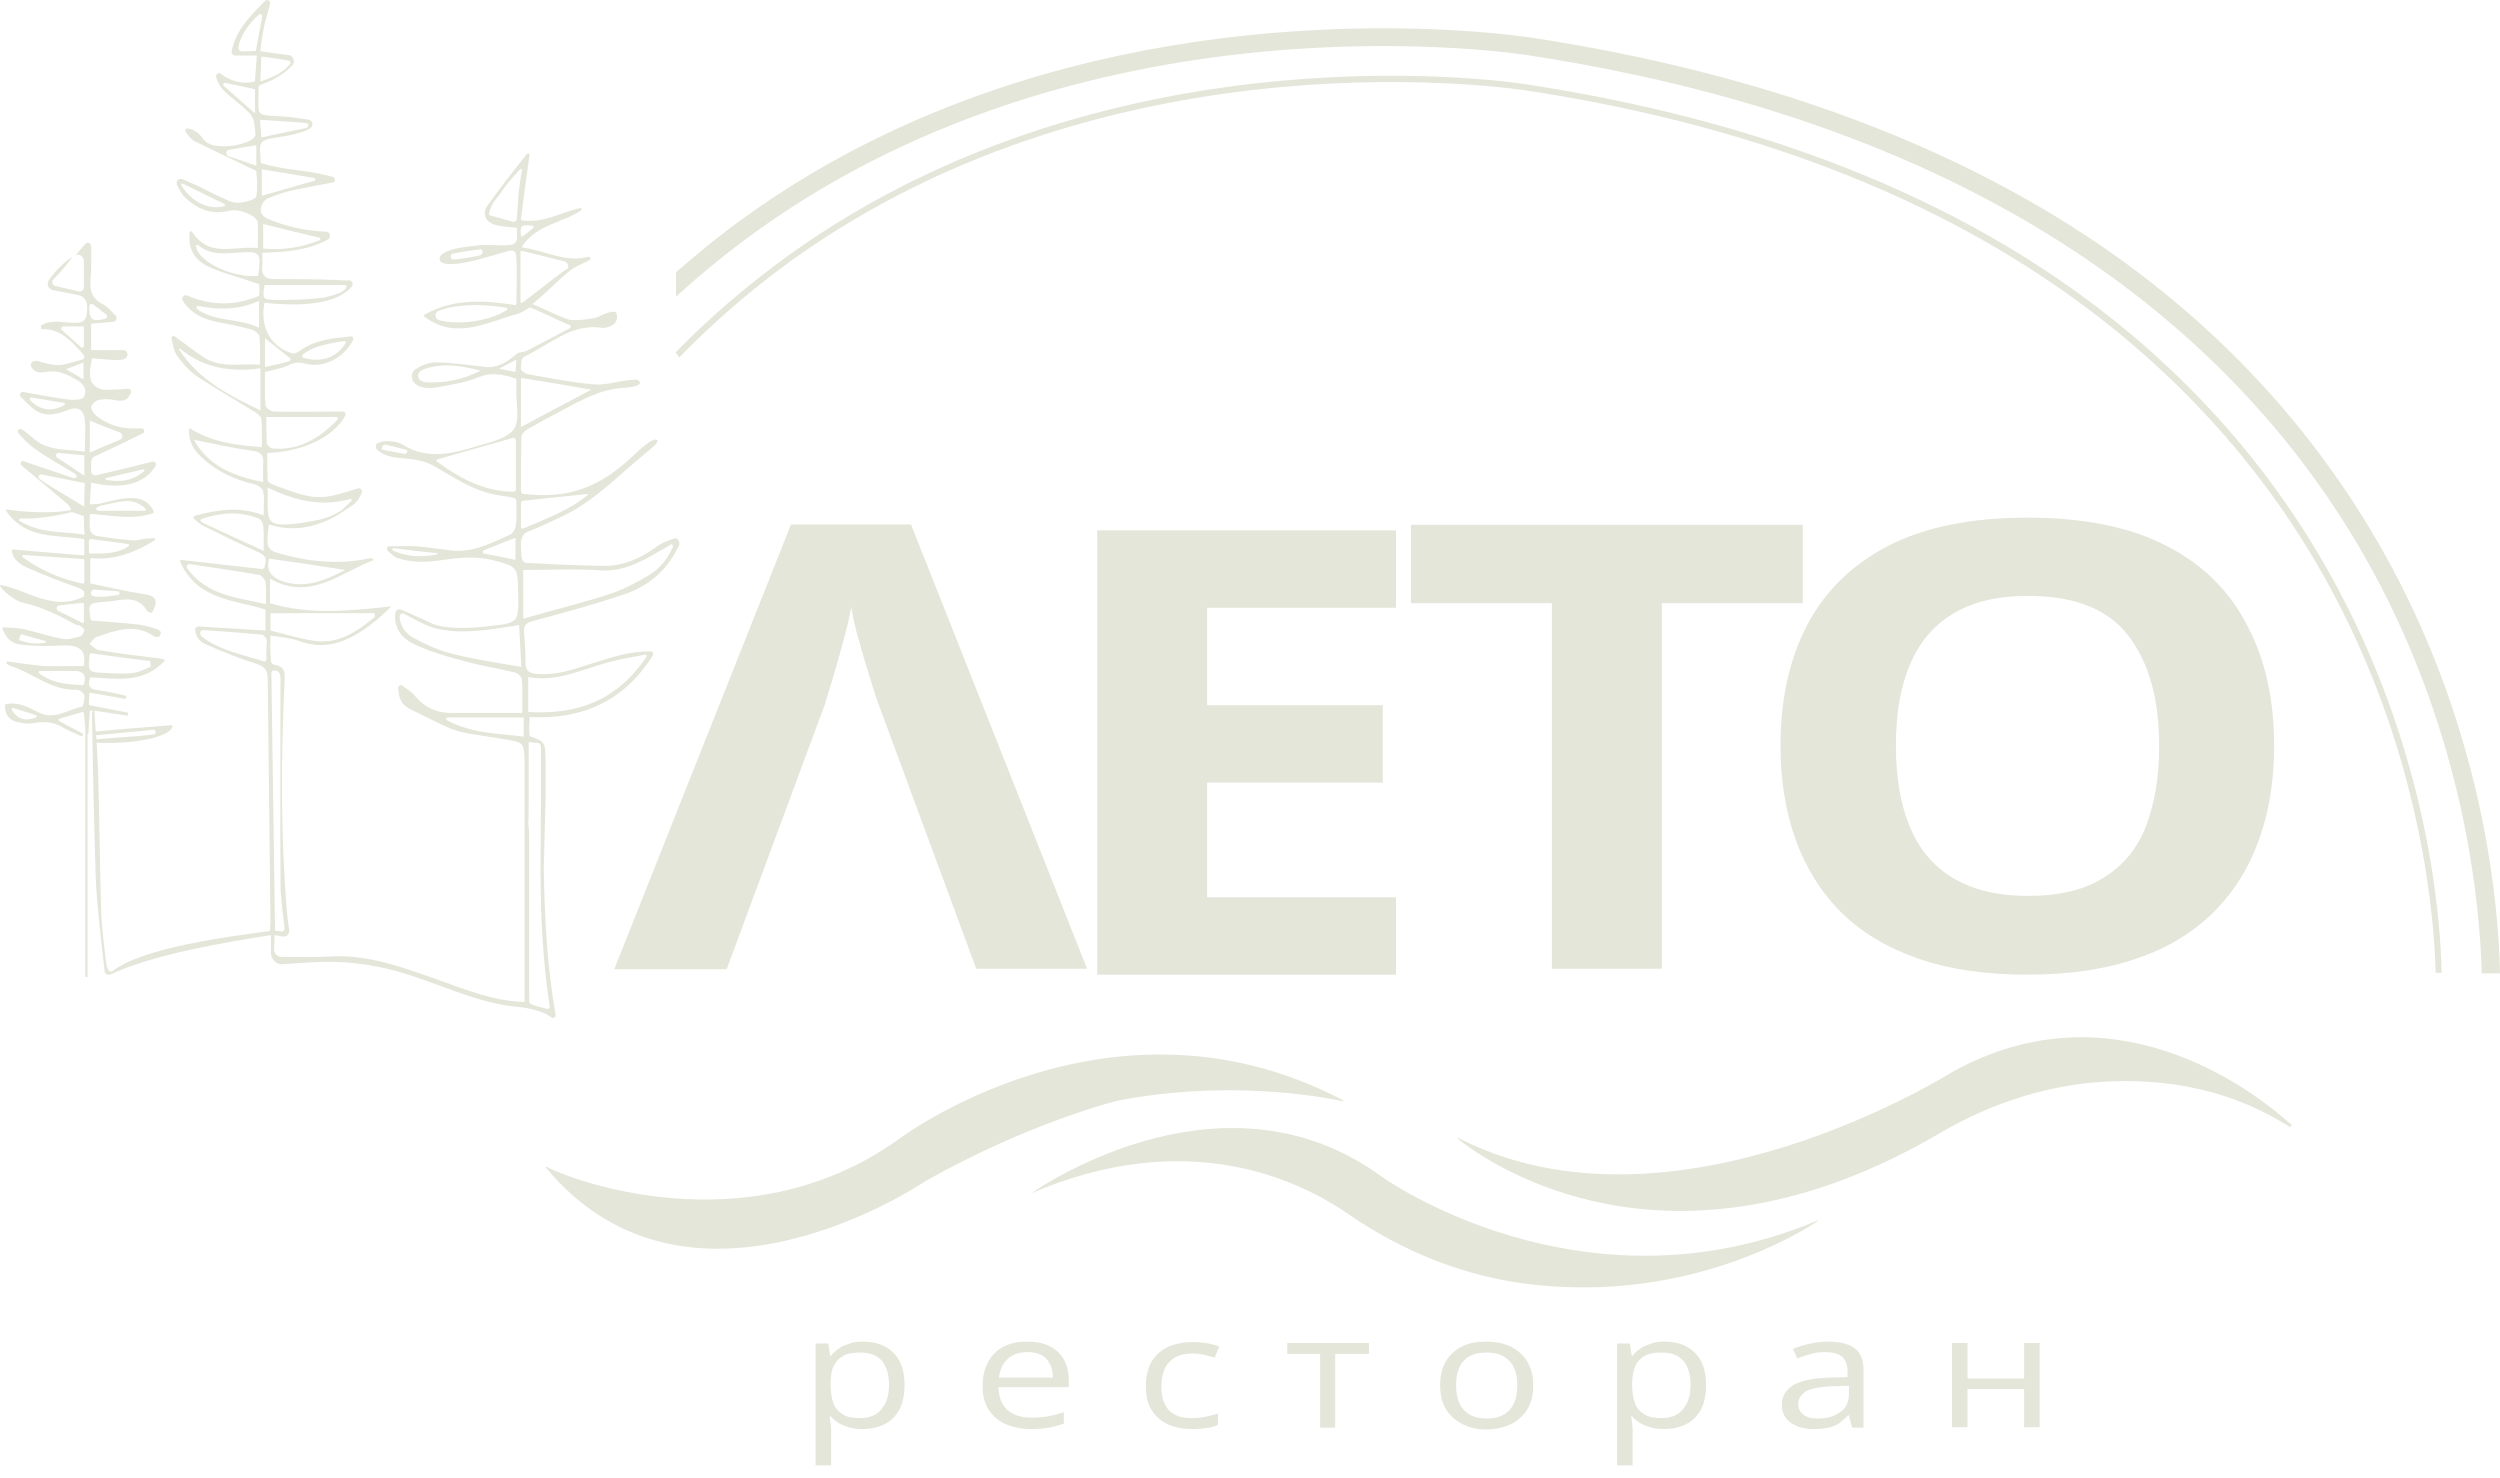 <svg width="93" height="55" viewBox="0 0 93 55" fill="none" xmlns="http://www.w3.org/2000/svg">
<path d="M22.857 36.038L29.425 19.51H33.889L40.44 36.038H36.316L32.684 26.199C32.616 26.03 32.514 25.725 32.379 25.268C32.243 24.81 32.09 24.336 31.954 23.828C31.801 23.32 31.717 22.897 31.666 22.575C31.615 22.914 31.513 23.32 31.377 23.828C31.241 24.336 31.106 24.81 30.97 25.268C30.834 25.725 30.732 26.03 30.681 26.216L27.032 36.055H22.857V36.038Z" fill="#E4E6D9"/>
<path d="M51.931 36.259H40.815V19.73H51.931V22.609H44.905V26.233H51.439V29.113H44.905V33.38H51.931V36.259Z" fill="#E4E6D9"/>
<path d="M61.821 36.037H57.73V22.438H52.486V19.525H67.065V22.438H61.821V36.037Z" fill="#E4E6D9"/>
<path d="M84.598 27.756C84.598 29.026 84.411 30.195 84.037 31.228C83.664 32.278 83.104 33.175 82.357 33.921C81.611 34.666 80.66 35.258 79.506 35.648C78.352 36.054 76.994 36.258 75.416 36.258C73.838 36.258 72.48 36.054 71.326 35.648C70.172 35.242 69.221 34.666 68.475 33.921C67.728 33.175 67.168 32.261 66.794 31.228C66.421 30.178 66.234 29.009 66.234 27.739C66.234 26.029 66.557 24.539 67.219 23.268C67.881 21.998 68.882 21.016 70.24 20.305C71.597 19.61 73.329 19.255 75.433 19.255C77.52 19.255 79.251 19.61 80.592 20.305C81.95 20.999 82.951 21.998 83.596 23.268C84.275 24.539 84.598 26.046 84.598 27.756ZM70.528 27.756C70.528 28.908 70.698 29.907 71.037 30.737C71.377 31.567 71.903 32.21 72.633 32.651C73.362 33.091 74.279 33.328 75.433 33.328C76.587 33.328 77.537 33.108 78.25 32.651C78.98 32.21 79.506 31.567 79.829 30.737C80.151 29.907 80.321 28.908 80.321 27.756C80.321 26.029 79.947 24.657 79.184 23.658C78.42 22.659 77.181 22.168 75.45 22.168C74.296 22.168 73.362 22.388 72.633 22.845C71.903 23.285 71.377 23.929 71.037 24.759C70.681 25.605 70.528 26.588 70.528 27.756Z" fill="#E4E6D9"/>
<path d="M85.23 41.829C83.719 40.474 78.56 36.579 72.62 39.881C72.586 39.898 62.25 46.435 54.256 42.337C54.239 42.32 54.222 42.354 54.239 42.37C55.241 43.166 62.046 48.111 72.195 42.133C74.164 40.982 76.404 40.27 78.729 40.22C80.715 40.169 83.023 40.541 85.162 41.913C85.23 41.93 85.28 41.862 85.23 41.829Z" fill="#E4E6D9"/>
<path d="M38.371 44.386C38.982 43.962 45.652 39.559 51.405 43.776C51.405 43.776 58.822 49.11 67.613 45.402C67.63 45.402 67.647 45.419 67.63 45.419C66.968 45.859 62.844 48.433 57.039 47.789C54.545 47.519 52.203 46.57 50.183 45.181C48.231 43.827 44.107 41.93 38.371 44.386Z" fill="#E4E6D9"/>
<path d="M20.329 43.404C21.093 43.827 27.695 46.418 33.346 42.438C33.346 42.438 41.272 36.358 49.961 40.931C49.978 40.948 49.978 40.982 49.944 40.965C49.181 40.795 45.65 40.152 41.56 40.948C41.56 40.948 38.268 41.761 34.415 43.945C34.415 43.945 25.658 49.923 20.295 43.42C20.295 43.42 20.312 43.386 20.329 43.404Z" fill="#E4E6D9"/>
<path d="M32.105 49.908C32.58 49.908 32.953 50.044 33.225 50.315C33.514 50.586 33.649 50.992 33.649 51.534C33.649 51.89 33.581 52.194 33.463 52.431C33.327 52.669 33.157 52.855 32.919 52.973C32.682 53.092 32.41 53.16 32.088 53.16C31.884 53.16 31.715 53.143 31.562 53.092C31.409 53.041 31.273 52.99 31.172 52.923C31.07 52.855 30.968 52.77 30.9 52.685H30.866C30.866 52.753 30.883 52.855 30.9 52.956C30.917 53.058 30.917 53.16 30.917 53.227V54.514H30.34V49.976H30.815L30.883 50.433H30.917C30.985 50.332 31.087 50.247 31.188 50.179C31.29 50.094 31.426 50.044 31.579 49.993C31.715 49.925 31.901 49.908 32.105 49.908ZM32.003 50.315C31.748 50.315 31.528 50.349 31.375 50.433C31.222 50.518 31.104 50.636 31.019 50.806C30.934 50.975 30.9 51.178 30.9 51.432V51.517C30.9 51.788 30.934 52.008 31.002 52.194C31.07 52.381 31.188 52.516 31.358 52.618C31.528 52.719 31.732 52.753 32.003 52.753C32.241 52.753 32.427 52.703 32.597 52.601C32.75 52.499 32.869 52.347 32.953 52.161C33.038 51.974 33.072 51.754 33.072 51.517C33.072 51.145 32.987 50.857 32.818 50.636C32.631 50.416 32.359 50.315 32.003 50.315Z" fill="#E4E6D9"/>
<path d="M38.216 49.908C38.538 49.908 38.81 49.959 39.048 50.078C39.285 50.196 39.455 50.365 39.574 50.569C39.693 50.789 39.76 51.026 39.76 51.314V51.602H37.147C37.147 51.974 37.266 52.245 37.469 52.449C37.69 52.635 37.978 52.736 38.369 52.736C38.606 52.736 38.827 52.719 38.997 52.686C39.183 52.652 39.37 52.601 39.574 52.533V52.956C39.387 53.024 39.2 53.075 39.014 53.109C38.827 53.143 38.606 53.16 38.352 53.16C37.995 53.16 37.673 53.092 37.401 52.973C37.13 52.855 36.926 52.669 36.773 52.431C36.621 52.194 36.553 51.907 36.553 51.551C36.553 51.212 36.621 50.924 36.756 50.67C36.892 50.416 37.079 50.23 37.333 50.094C37.588 49.959 37.877 49.908 38.216 49.908ZM38.216 50.298C37.91 50.298 37.673 50.382 37.486 50.552C37.3 50.721 37.198 50.958 37.164 51.246H39.166C39.166 51.06 39.132 50.89 39.065 50.755C38.997 50.62 38.895 50.501 38.759 50.416C38.606 50.332 38.437 50.298 38.216 50.298Z" fill="#E4E6D9"/>
<path d="M44.356 53.159C44.017 53.159 43.711 53.109 43.457 52.99C43.202 52.871 42.998 52.702 42.846 52.465C42.693 52.228 42.625 51.923 42.625 51.568C42.625 51.195 42.71 50.873 42.846 50.636C42.998 50.399 43.202 50.213 43.474 50.094C43.745 49.976 44.051 49.925 44.39 49.925C44.577 49.925 44.763 49.942 44.933 49.976C45.103 50.01 45.256 50.043 45.357 50.094L45.188 50.501C45.069 50.467 44.933 50.433 44.797 50.399C44.645 50.365 44.509 50.348 44.373 50.348C44.118 50.348 43.898 50.399 43.728 50.484C43.558 50.585 43.423 50.721 43.338 50.89C43.253 51.076 43.202 51.297 43.202 51.568C43.202 51.822 43.236 52.042 43.321 52.211C43.406 52.397 43.525 52.533 43.694 52.617C43.864 52.719 44.068 52.753 44.322 52.753C44.526 52.753 44.696 52.736 44.865 52.702C45.018 52.668 45.171 52.617 45.306 52.584V53.007C45.188 53.058 45.035 53.109 44.882 53.126C44.746 53.142 44.577 53.159 44.356 53.159Z" fill="#E4E6D9"/>
<path d="M50.908 50.365H49.669V53.109H49.109V50.365H47.887V49.959H50.925V50.365H50.908Z" fill="#E4E6D9"/>
<path d="M57.036 51.534C57.036 51.788 57.002 52.025 56.918 52.228C56.833 52.431 56.714 52.601 56.561 52.736C56.408 52.872 56.222 52.99 56.018 53.058C55.797 53.126 55.56 53.177 55.288 53.177C55.034 53.177 54.796 53.143 54.593 53.058C54.389 52.99 54.202 52.872 54.049 52.736C53.897 52.601 53.778 52.431 53.693 52.228C53.608 52.025 53.574 51.788 53.574 51.534C53.574 51.195 53.642 50.89 53.778 50.653C53.914 50.416 54.117 50.23 54.372 50.094C54.627 49.959 54.949 49.908 55.305 49.908C55.645 49.908 55.95 49.976 56.205 50.094C56.459 50.23 56.663 50.399 56.816 50.653C56.968 50.907 57.036 51.195 57.036 51.534ZM54.168 51.534C54.168 51.788 54.202 52.008 54.287 52.194C54.372 52.381 54.491 52.516 54.66 52.618C54.83 52.719 55.051 52.77 55.305 52.77C55.56 52.77 55.781 52.719 55.95 52.618C56.12 52.516 56.239 52.381 56.324 52.194C56.408 52.008 56.442 51.788 56.442 51.534C56.442 51.28 56.408 51.06 56.324 50.89C56.239 50.704 56.12 50.569 55.95 50.467C55.781 50.365 55.56 50.315 55.305 50.315C54.915 50.315 54.627 50.416 54.44 50.636C54.253 50.84 54.168 51.145 54.168 51.534Z" fill="#E4E6D9"/>
<path d="M61.921 49.908C62.397 49.908 62.77 50.044 63.041 50.315C63.33 50.586 63.466 50.992 63.466 51.534C63.466 51.89 63.398 52.194 63.279 52.431C63.143 52.669 62.974 52.855 62.736 52.973C62.498 53.092 62.227 53.16 61.904 53.16C61.701 53.16 61.531 53.143 61.378 53.092C61.225 53.041 61.09 52.99 60.988 52.923C60.886 52.855 60.784 52.77 60.716 52.685H60.682C60.682 52.753 60.699 52.855 60.716 52.956C60.733 53.058 60.733 53.16 60.733 53.227V54.514H60.156V49.976H60.632L60.699 50.433H60.733C60.801 50.332 60.903 50.247 61.005 50.179C61.107 50.094 61.242 50.044 61.395 49.993C61.531 49.925 61.701 49.908 61.921 49.908ZM61.819 50.315C61.565 50.315 61.344 50.349 61.191 50.433C61.039 50.518 60.92 50.636 60.835 50.806C60.767 50.975 60.716 51.178 60.716 51.432V51.517C60.716 51.788 60.75 52.008 60.818 52.194C60.886 52.381 61.005 52.516 61.175 52.618C61.344 52.719 61.548 52.753 61.819 52.753C62.057 52.753 62.244 52.703 62.413 52.601C62.566 52.499 62.685 52.347 62.77 52.161C62.855 51.974 62.889 51.754 62.889 51.517C62.889 51.145 62.804 50.857 62.634 50.636C62.447 50.416 62.176 50.315 61.819 50.315Z" fill="#E4E6D9"/>
<path d="M67.999 49.908C68.457 49.908 68.78 49.993 69 50.162C69.221 50.332 69.323 50.602 69.323 50.975V53.109H68.898L68.78 52.652H68.746C68.644 52.77 68.525 52.855 68.423 52.94C68.305 53.024 68.169 53.075 68.033 53.109C67.88 53.143 67.694 53.16 67.473 53.16C67.235 53.16 67.032 53.126 66.862 53.058C66.692 52.99 66.54 52.889 66.438 52.753C66.336 52.618 66.285 52.449 66.285 52.245C66.285 51.94 66.438 51.686 66.726 51.517C67.032 51.348 67.473 51.263 68.084 51.246L68.729 51.229V51.043C68.729 50.772 68.661 50.586 68.525 50.467C68.389 50.365 68.186 50.298 67.931 50.298C67.728 50.298 67.541 50.315 67.371 50.365C67.201 50.416 67.015 50.467 66.862 50.535L66.692 50.179C66.862 50.111 67.066 50.044 67.286 49.993C67.524 49.942 67.745 49.908 67.999 49.908ZM68.763 51.551L68.186 51.568C67.71 51.585 67.388 51.653 67.184 51.754C66.998 51.873 66.896 52.025 66.896 52.228C66.896 52.415 66.964 52.533 67.1 52.635C67.235 52.736 67.405 52.77 67.626 52.77C67.965 52.77 68.237 52.686 68.457 52.533C68.678 52.381 68.78 52.144 68.78 51.839V51.551H68.763Z" fill="#E4E6D9"/>
<path d="M73.192 49.959V51.28H75.297V49.959H75.874V53.092H75.297V51.669H73.192V53.092H72.615V49.959H73.192Z" fill="#E4E6D9"/>
<path d="M87.06 22.067C84.684 17.545 81.306 13.735 77.03 10.704C71.667 6.91 64.895 4.387 56.867 3.151C56.715 3.117 41.576 0.678 29.306 9.518C27.812 10.602 26.421 11.787 25.131 13.108L25.266 13.295C26.556 11.974 27.931 10.788 29.424 9.704C41.61 0.932 56.664 3.354 56.816 3.371C74.908 6.131 83.122 15.107 86.839 22.152C90.115 28.35 90.556 34.193 90.607 36.191H90.828C90.793 34.176 90.352 28.316 87.06 22.067Z" fill="#E4E6D9"/>
<path d="M89.233 21.593C86.755 16.783 83.191 12.702 78.626 9.467C72.923 5.437 65.642 2.727 57.004 1.406C56.851 1.389 40.626 -1.236 27.711 8.079C26.811 8.722 25.963 9.417 25.148 10.128V11.042C26.082 10.179 27.066 9.383 28.118 8.621C40.813 -0.524 56.749 2.033 56.919 2.067C76.199 5.03 84.786 14.463 88.605 21.881C91.761 28.011 92.254 33.786 92.322 36.208H93C92.95 33.718 92.44 27.825 89.233 21.593Z" fill="#E4E6D9"/>
<path d="M25.064 20.035C24.826 20.119 24.589 20.204 24.402 20.356C23.791 20.797 23.146 21.068 22.416 21.051C21.534 21.034 20.668 21 19.786 20.949C19.616 20.949 19.413 20.983 19.396 20.678C19.396 20.339 19.277 19.899 19.667 19.764C20.125 19.594 20.55 19.374 20.991 19.171C22.145 18.612 23.044 17.647 24.046 16.834C24.181 16.732 24.555 16.427 24.436 16.36C24.249 16.292 23.791 16.732 23.537 16.969C22.281 18.155 21.127 18.561 19.48 18.375C19.43 18.375 19.379 18.324 19.379 18.256C19.379 17.579 19.379 16.919 19.396 16.258C19.396 16.156 19.514 16.038 19.616 15.97C20.041 15.733 20.465 15.496 20.889 15.276C21.619 14.886 22.332 14.48 23.18 14.429C23.401 14.412 23.791 14.378 23.808 14.243C23.791 14.175 23.74 14.124 23.655 14.124C23.571 14.124 23.469 14.141 23.384 14.141C22.943 14.192 22.484 14.344 22.043 14.294C21.229 14.226 20.431 14.056 19.633 13.921C19.531 13.904 19.379 13.786 19.379 13.718C19.379 13.565 19.379 13.311 19.514 13.261C20.448 12.82 21.262 12.024 22.383 12.194C22.484 12.211 22.586 12.177 22.688 12.143C22.909 12.058 23.027 11.855 22.909 11.601C22.569 11.567 22.349 11.787 22.077 11.838C21.805 11.889 21.517 11.923 21.245 11.906C21.025 11.889 20.159 11.448 19.803 11.313C20.244 10.957 20.77 10.432 21.025 10.212C21.127 10.128 21.245 10.026 21.364 9.958C21.483 9.89 21.619 9.823 21.738 9.772C21.805 9.738 21.873 9.704 21.941 9.67C21.958 9.653 21.975 9.636 21.958 9.603L21.941 9.569C21.924 9.552 21.907 9.535 21.89 9.552C21.025 9.789 20.278 9.315 19.463 9.213C19.43 9.213 19.413 9.162 19.43 9.145C20.006 8.332 20.923 8.299 21.619 7.824C21.653 7.791 21.636 7.723 21.585 7.74C20.872 7.892 20.227 8.316 19.413 8.197C19.396 8.197 19.379 8.163 19.379 8.146C19.48 7.35 19.582 6.571 19.701 5.758C19.701 5.724 19.684 5.708 19.65 5.708C19.599 5.708 19.548 5.775 19.548 5.792C19.056 6.419 18.598 6.995 18.14 7.638C17.919 7.943 18.055 8.265 18.428 8.366C18.683 8.434 18.937 8.451 19.192 8.468C19.209 8.468 19.226 8.485 19.226 8.502C19.277 9.078 19.209 9.128 18.683 9.128C18.377 9.128 18.089 9.095 17.783 9.128C17.41 9.179 17.02 9.196 16.629 9.349C16.477 9.416 16.324 9.518 16.358 9.67C16.409 9.874 16.901 9.84 17.257 9.772C17.766 9.687 18.259 9.518 18.751 9.382C18.937 9.332 19.192 9.196 19.209 9.569C19.243 10.128 19.209 10.703 19.209 11.296C19.209 11.33 19.192 11.347 19.158 11.347C17.97 11.161 16.85 11.11 15.798 11.703C15.764 11.72 15.764 11.77 15.798 11.787C16.969 12.668 18.14 11.973 19.277 11.669C19.379 11.635 19.531 11.55 19.701 11.432C19.939 11.499 20.787 11.94 21.195 12.092C21.245 12.109 21.245 12.177 21.195 12.211C20.617 12.515 20.108 12.786 19.582 13.057C19.48 13.108 19.311 13.091 19.226 13.159C18.886 13.447 18.53 13.701 18.055 13.65C17.444 13.582 16.901 13.498 16.273 13.481C16.052 13.464 15.73 13.565 15.543 13.684C15.424 13.752 15.271 13.836 15.339 14.124C15.356 14.226 15.543 14.361 15.662 14.395C15.848 14.446 16.052 14.446 16.239 14.412C16.765 14.31 17.291 14.243 17.783 14.04C18.275 13.836 18.7 13.921 19.209 14.09C19.209 14.226 19.209 14.361 19.209 14.497C19.192 14.988 19.345 15.632 19.124 15.953C18.869 16.309 18.275 16.444 17.8 16.58C16.867 16.868 15.916 17.122 14.983 16.546C14.813 16.444 14.61 16.41 14.423 16.41C14.304 16.41 14.202 16.427 14.066 16.478C13.965 16.512 13.948 16.648 14.033 16.732C14.406 17.054 14.83 17.02 15.221 17.071C15.526 17.105 15.848 17.172 16.12 17.325C16.918 17.765 17.631 18.29 18.564 18.426C18.869 18.477 18.92 18.477 19.124 18.527C19.175 18.544 19.209 18.578 19.209 18.646C19.209 18.968 19.226 19.273 19.192 19.543C19.175 19.662 19.09 19.831 18.988 19.882C18.275 20.204 17.58 20.576 16.765 20.475C16.341 20.424 15.916 20.356 15.492 20.323C15.153 20.305 14.796 20.323 14.457 20.323C14.423 20.323 14.406 20.339 14.406 20.373C14.389 20.424 14.406 20.492 14.457 20.526C14.593 20.627 14.711 20.763 14.847 20.78C15.475 20.966 16.035 20.898 16.612 20.814C17.206 20.729 17.783 20.695 18.377 20.847C19.243 21.084 19.26 21.084 19.277 22.05C19.294 23.168 19.294 23.168 18.241 23.286C17.953 23.32 16.748 23.472 16.086 23.201C15.713 23.032 15.322 22.846 14.915 22.676C14.83 22.643 14.728 22.693 14.711 22.795C14.643 23.269 14.864 23.709 15.407 23.963C16.018 24.251 16.663 24.438 17.325 24.607C17.919 24.776 18.53 24.861 19.141 25.014C19.243 25.03 19.396 25.166 19.413 25.251C19.447 25.674 19.43 26.097 19.43 26.521C18.547 26.521 17.665 26.521 16.782 26.521C16.256 26.521 15.815 26.334 15.441 25.894C15.322 25.742 15.153 25.64 14.966 25.505C14.898 25.454 14.813 25.505 14.813 25.589C14.83 25.996 14.949 26.233 15.271 26.385C15.73 26.605 16.171 26.843 16.629 27.046C16.884 27.164 17.138 27.232 17.41 27.283C17.868 27.367 18.326 27.418 18.785 27.503C19.497 27.622 19.497 27.622 19.514 28.401C19.514 28.841 19.514 30.162 19.514 30.602V30.704V37.274C18.377 37.241 17.376 36.834 16.375 36.478C15.034 36.004 13.71 35.496 12.268 35.581C11.691 35.615 11.097 35.598 10.486 35.598C10.316 35.598 10.18 35.462 10.197 35.293L10.214 34.785L10.502 34.836C10.655 34.87 10.774 34.751 10.757 34.599C10.723 34.345 10.689 34.124 10.672 33.887C10.435 31.025 10.452 28.163 10.587 25.301C10.604 25.014 10.587 24.827 10.282 24.742C10.061 24.726 10.078 24.59 10.078 24.505C10.044 24.235 10.061 23.963 10.061 23.642C10.452 23.709 10.808 23.726 11.13 23.845C11.775 24.082 12.369 24.031 12.98 23.743C13.54 23.472 14.033 23.083 14.559 22.558C12.98 22.727 11.504 22.88 10.044 22.439V21.525C11.538 22.389 12.675 21.288 13.914 20.831C13.863 20.78 13.812 20.763 13.778 20.763C12.76 20.983 11.741 20.932 10.74 20.678C9.908 20.475 9.892 20.475 9.993 19.56C9.993 19.543 10.01 19.543 10.01 19.51C10.893 19.797 11.741 19.628 12.539 19.171C12.556 19.154 12.861 18.968 13.014 18.866C13.235 18.731 13.388 18.544 13.456 18.324C13.489 18.223 13.405 18.138 13.303 18.172C11.877 18.629 11.707 18.612 10.18 18.036C10.095 18.002 9.959 17.935 9.959 17.867C9.942 17.528 9.942 17.189 9.942 16.851C11.3 16.8 12.403 16.258 12.845 15.462C12.879 15.394 12.828 15.31 12.76 15.31C12.726 15.31 12.692 15.31 12.641 15.31C11.826 15.31 11.012 15.327 10.197 15.31C10.078 15.31 9.892 15.174 9.875 15.089C9.841 14.666 9.858 14.243 9.858 13.836C10.163 13.752 10.452 13.718 10.706 13.599C10.927 13.481 11.13 13.464 11.368 13.531C12.047 13.701 12.777 13.328 13.133 12.651C13.167 12.583 13.116 12.498 13.048 12.515C12.386 12.583 11.724 12.634 11.164 13.04C11.079 13.108 10.944 13.176 10.859 13.142C10.061 12.905 9.654 12.126 9.841 11.262C11.402 11.432 12.556 11.262 13.082 10.669C13.167 10.585 13.099 10.432 12.997 10.432C12.828 10.432 12.675 10.432 12.505 10.415C11.741 10.382 10.961 10.382 10.197 10.382C9.892 10.382 9.722 10.263 9.756 9.907C9.773 9.755 9.756 9.586 9.756 9.399C10.638 9.382 11.453 9.315 12.2 8.908C12.335 8.841 12.284 8.62 12.132 8.62C11.368 8.586 10.638 8.434 9.942 8.129C9.722 8.028 9.671 7.858 9.722 7.672C9.756 7.553 9.858 7.418 9.959 7.384C10.282 7.249 10.621 7.13 10.961 7.062C11.436 6.961 11.894 6.876 12.369 6.791C12.488 6.774 12.488 6.622 12.386 6.588C11.521 6.317 10.587 6.351 9.705 6.063C9.62 5.115 9.62 5.233 10.706 5.047C10.893 5.013 11.062 4.962 11.232 4.912C11.436 4.844 11.64 4.759 11.623 4.607C11.623 4.522 11.555 4.471 11.487 4.454C11.164 4.404 10.859 4.353 10.536 4.336C9.45 4.251 9.62 4.404 9.62 3.252C9.62 3.235 9.62 3.218 9.637 3.201C9.654 3.167 9.671 3.15 9.705 3.15C10.146 2.998 10.553 2.778 10.876 2.422C10.995 2.287 10.91 2.083 10.757 2.05C10.469 2.016 9.925 1.948 9.739 1.914C9.705 1.914 9.671 1.88 9.688 1.846C9.807 0.83 9.925 0.661 10.044 0.153C10.078 0.034 9.942 -0.05 9.858 0.034C9.331 0.576 8.805 1.067 8.619 1.88C8.602 1.982 8.67 2.066 8.754 2.066H9.552C9.535 2.422 9.501 2.727 9.484 3.032C8.975 3.15 8.585 3.015 8.211 2.744C8.126 2.676 8.008 2.778 8.042 2.879C8.109 3.066 8.177 3.218 8.296 3.337C8.619 3.675 9.026 3.912 9.331 4.268C9.467 4.437 9.484 4.759 9.501 5.013C9.501 5.098 9.331 5.233 9.23 5.267C8.788 5.437 8.364 5.487 7.923 5.403C7.787 5.369 7.668 5.301 7.566 5.183C7.515 5.098 7.448 5.03 7.38 4.962C7.261 4.861 7.125 4.793 6.972 4.776C6.905 4.776 6.871 4.844 6.905 4.895C7.023 5.081 7.159 5.25 7.346 5.301C7.872 5.572 8.737 5.962 9.264 6.232C9.365 6.283 9.535 6.334 9.535 6.385C9.569 6.69 9.586 7.012 9.535 7.299C9.501 7.418 9.23 7.486 9.06 7.52C8.89 7.553 8.703 7.553 8.551 7.486C8.143 7.316 7.753 7.113 7.346 6.91C7.159 6.825 6.955 6.741 6.769 6.656C6.633 6.656 6.548 6.69 6.582 6.876C6.667 7.045 6.752 7.215 6.871 7.333C7.329 7.774 7.872 8.011 8.517 7.841C8.89 7.74 9.569 8.028 9.586 8.282C9.62 8.586 9.586 8.891 9.586 9.23C8.737 9.128 7.787 9.62 7.142 8.62C7.125 8.586 7.057 8.603 7.057 8.637C6.989 9.264 7.227 9.687 7.804 9.941C8.381 10.195 9.009 10.348 9.637 10.568C9.637 10.602 9.654 10.686 9.654 10.754C9.654 10.856 9.637 10.94 9.637 11.008C8.737 11.381 7.872 11.381 6.955 10.991C6.837 10.94 6.735 11.076 6.803 11.194C7.125 11.686 7.566 11.872 8.076 11.973C8.5 12.058 8.941 12.143 9.365 12.261C9.484 12.295 9.637 12.431 9.654 12.532C9.688 12.871 9.671 13.21 9.671 13.565C8.924 13.515 8.194 13.718 7.532 13.261C7.176 13.024 6.837 12.752 6.48 12.498C6.412 12.498 6.378 12.532 6.378 12.566C6.429 12.803 6.463 13.057 6.582 13.227C6.803 13.531 7.057 13.819 7.363 14.023C8.059 14.48 8.771 14.886 9.484 15.327C9.586 15.394 9.722 15.496 9.722 15.598C9.756 15.919 9.739 16.258 9.739 16.631C8.788 16.563 7.889 16.461 7.04 15.919C6.989 16.444 7.227 16.766 7.532 17.037C8.093 17.562 8.754 17.85 9.484 18.019C9.603 18.053 9.773 18.172 9.79 18.29C9.841 18.561 9.807 18.849 9.807 19.171C8.941 18.832 8.126 18.951 7.244 19.188C7.193 19.205 7.176 19.273 7.227 19.306C7.346 19.408 7.431 19.493 7.532 19.543C8.177 19.865 8.822 20.187 9.467 20.475C9.875 20.661 9.942 20.695 9.841 21.102C9.824 21.135 9.79 21.169 9.756 21.169C8.754 21.051 7.753 20.949 6.752 20.831C6.701 20.831 6.701 20.864 6.701 20.898C7.346 22.338 8.72 22.304 9.875 22.676V23.455C9.026 23.405 8.211 23.354 7.38 23.303C7.312 23.303 7.244 23.371 7.261 23.439C7.295 23.76 7.499 23.913 7.719 23.997C8.313 24.251 8.924 24.505 9.535 24.692C9.858 24.793 9.959 24.929 9.959 25.284C9.993 28.282 10.027 31.262 10.061 34.26C10.061 34.379 10.044 34.514 10.044 34.633C8.534 34.836 5.326 35.242 4.189 36.123C4.002 36.241 3.951 35.852 3.934 35.7C3.867 35.107 3.782 34.514 3.765 33.921C3.714 32.143 3.697 30.365 3.646 28.587C3.646 28.502 3.612 28.079 3.595 27.622C4.291 27.689 6.124 27.571 6.412 27.063C6.429 27.029 6.412 26.961 6.361 26.978C5.564 27.046 4.342 27.13 3.561 27.215C3.544 26.876 3.51 26.572 3.51 26.436C3.918 26.504 4.325 26.555 4.715 26.622C4.732 26.622 4.766 26.605 4.766 26.588V26.555C4.766 26.538 4.749 26.504 4.732 26.504C4.274 26.419 3.816 26.334 3.34 26.233C3.324 26.233 3.307 26.216 3.307 26.182C3.307 26.063 3.324 25.962 3.324 25.809C3.324 25.776 3.34 25.759 3.374 25.776C3.816 25.843 4.223 25.928 4.647 25.996C4.664 25.996 4.698 25.979 4.698 25.962V25.928C4.698 25.911 4.681 25.877 4.664 25.877C4.325 25.809 3.968 25.708 3.629 25.674C3.34 25.64 3.256 25.521 3.34 25.234C3.34 25.217 3.357 25.2 3.374 25.2C4.308 25.234 5.275 25.454 6.107 24.607C6.124 24.573 6.124 24.539 6.09 24.522C5.954 24.505 5.852 24.471 5.75 24.471C5.055 24.387 4.359 24.302 3.68 24.184C3.561 24.167 3.476 24.065 3.357 23.98C3.34 23.963 3.34 23.93 3.357 23.913C3.442 23.828 3.527 23.709 3.646 23.676C4.342 23.439 5.038 23.184 5.733 23.676C5.767 23.692 5.869 23.709 5.937 23.676C5.954 23.659 5.988 23.54 5.988 23.523C5.954 23.455 5.886 23.422 5.852 23.405C5.632 23.337 5.411 23.269 5.173 23.235C4.579 23.168 4.002 23.134 3.408 23.083C3.391 23.083 3.374 23.066 3.374 23.049C3.273 22.456 3.29 22.439 3.867 22.389C4.019 22.372 4.172 22.372 4.325 22.338C4.749 22.27 5.173 22.236 5.462 22.71C5.496 22.761 5.564 22.778 5.615 22.795C5.632 22.795 5.649 22.795 5.666 22.778C5.903 22.338 5.801 22.168 5.36 22.101C4.698 21.999 4.053 21.847 3.391 21.711C3.374 21.711 3.357 21.694 3.357 21.66V20.814C3.357 20.78 3.374 20.763 3.408 20.763C4.274 20.847 5.038 20.543 5.75 20.102C5.784 20.085 5.767 20.018 5.733 20.018C5.632 20.018 5.53 20.035 5.445 20.035C5.275 20.052 5.089 20.119 4.919 20.102C4.461 20.068 4.019 20.001 3.578 19.933C3.493 19.916 3.374 19.814 3.357 19.73C3.324 19.543 3.34 19.357 3.34 19.171C3.34 19.137 3.357 19.12 3.391 19.12C4.189 19.171 4.936 19.357 5.7 19.086C5.733 19.069 5.733 19.035 5.716 19.018C5.36 18.273 4.528 18.544 3.663 18.747C3.561 18.747 3.442 18.764 3.34 18.764C3.357 18.494 3.374 18.223 3.391 17.952C4.545 18.223 5.377 18.002 5.784 17.342C5.835 17.257 5.767 17.156 5.683 17.172C5.004 17.342 4.308 17.511 3.578 17.681C3.476 17.698 3.391 17.63 3.391 17.528V17.206C3.391 17.105 3.442 17.003 3.544 16.969C4.155 16.681 4.732 16.41 5.309 16.123C5.394 16.089 5.377 15.936 5.275 15.936C5.173 15.936 5.089 15.936 4.987 15.936C4.461 15.953 3.985 15.784 3.578 15.462C3.493 15.394 3.391 15.242 3.391 15.14C3.408 15.039 3.544 14.92 3.646 14.886C3.816 14.852 4.019 14.835 4.189 14.869C4.545 14.954 4.749 14.92 4.868 14.615C4.902 14.548 4.851 14.446 4.766 14.463C4.545 14.48 4.325 14.497 4.121 14.497C3.985 14.497 3.833 14.514 3.714 14.463C3.324 14.294 3.273 14.006 3.425 13.328C4.359 13.413 4.613 13.43 4.715 13.277C4.783 13.176 4.715 13.024 4.596 13.024H3.391V12.041C3.68 12.024 3.951 11.99 4.223 11.973C4.325 11.957 4.376 11.821 4.308 11.753C4.155 11.601 4.019 11.415 3.85 11.33C3.391 11.11 3.324 10.771 3.374 10.297C3.408 9.924 3.391 9.535 3.391 9.162C3.391 9.044 3.256 8.976 3.171 9.078C3.052 9.213 2.95 9.332 2.831 9.467C2.424 9.704 2.085 10.026 1.813 10.432C1.728 10.568 1.796 10.754 1.949 10.788C2.271 10.856 2.543 10.907 2.831 10.957C3.273 11.025 3.273 11.364 3.222 11.703C3.171 12.058 2.882 12.007 2.679 12.007C2.441 12.007 2.203 11.94 1.966 11.973C1.813 11.99 1.711 11.99 1.525 12.109C1.525 12.143 1.525 12.16 1.525 12.194C1.525 12.211 1.542 12.244 1.558 12.244C2.237 12.227 2.645 12.668 3.103 13.193C3.154 13.261 3.137 13.362 3.052 13.379C2.73 13.464 2.458 13.565 2.186 13.582C1.932 13.582 1.677 13.515 1.406 13.43C1.202 13.396 1.1 13.531 1.168 13.65C1.287 13.887 1.542 13.87 1.728 13.836C2.169 13.752 2.526 13.938 2.899 14.158C3.154 14.31 3.239 14.548 3.12 14.768C3.069 14.869 2.763 14.886 2.594 14.869C2.017 14.802 1.44 14.683 0.863 14.582C0.761 14.565 0.693 14.7 0.778 14.768C0.947 14.937 1.1 15.107 1.287 15.242C1.694 15.53 2.135 15.411 2.56 15.242C2.848 15.123 3.086 15.225 3.137 15.513C3.205 15.919 3.154 16.326 3.154 16.8C2.611 16.732 2.102 16.749 1.643 16.563C1.338 16.444 1.1 16.156 0.812 15.97C0.71 15.902 0.608 16.038 0.693 16.123C0.88 16.343 1.083 16.546 1.304 16.698C1.779 17.037 2.305 17.325 2.797 17.63C2.933 17.731 2.797 17.833 2.662 17.765C2.051 17.545 1.491 17.376 0.88 17.156C0.795 17.122 0.727 17.257 0.795 17.308C1.372 17.799 1.949 18.273 2.526 18.764C2.577 18.815 2.611 18.883 2.645 18.968C2 19.12 0.846 19.052 0.269 18.951C0.235 18.951 0.201 18.985 0.235 19.018C0.981 20.085 2.102 19.882 3.103 20.052C3.12 20.052 3.137 20.068 3.137 20.102V20.61C3.137 20.644 3.12 20.661 3.086 20.661C2.203 20.593 1.355 20.509 0.489 20.441C0.455 20.441 0.438 20.458 0.438 20.492C0.489 20.831 0.761 21 1.015 21.118C1.626 21.389 2.237 21.627 2.865 21.847C3.103 21.931 3.171 22.016 3.12 22.168C3.12 22.185 3.103 22.185 3.103 22.202C1.966 22.744 1.049 21.965 0.048 21.762C0.014 21.762 -0.02 21.796 0.014 21.83C0.201 22.067 0.591 22.355 0.812 22.405C1.592 22.592 2.135 22.863 2.848 23.252C2.882 23.269 2.933 23.252 2.967 23.269C3.035 23.32 3.137 23.388 3.137 23.439C3.12 23.523 3.052 23.659 2.984 23.676C2.763 23.726 2.526 23.811 2.305 23.76C1.83 23.676 1.355 23.506 0.88 23.405C0.659 23.354 0.421 23.354 0.133 23.337C0.099 23.337 0.082 23.371 0.099 23.405C0.252 23.76 0.404 23.93 0.778 23.98C1.287 24.048 1.796 24.031 2.305 24.014C2.984 23.98 3.205 24.201 3.12 24.742C3.12 24.759 3.103 24.776 3.086 24.776C2.594 24.776 2.119 24.793 1.643 24.776C1.202 24.742 0.778 24.675 0.286 24.607C0.252 24.607 0.218 24.658 0.252 24.692C0.286 24.726 0.32 24.742 0.353 24.759C1.202 25.014 1.915 25.708 2.865 25.657C2.95 25.657 3.12 25.776 3.137 25.86C3.154 25.996 3.103 26.284 3.052 26.284C2.509 26.402 2.017 26.809 1.406 26.487C1.049 26.3 0.659 26.097 0.218 26.199C0.201 26.199 0.184 26.216 0.184 26.25C0.184 26.605 0.353 26.792 0.642 26.859C0.846 26.91 1.083 26.944 1.287 26.893C1.677 26.826 2.017 26.859 2.373 27.079C2.577 27.198 2.797 27.283 3.018 27.384C3.035 27.401 3.069 27.384 3.069 27.367L3.086 27.334C3.103 27.317 3.086 27.283 3.069 27.283C2.797 27.147 2.526 26.995 2.203 26.826C2.169 26.809 2.169 26.758 2.203 26.741C2.526 26.639 2.78 26.572 3.069 26.487C3.086 26.487 3.12 26.504 3.12 26.521C3.137 26.724 3.154 26.893 3.171 27.063C3.171 29.891 3.171 33.549 3.171 36.343C3.205 36.343 3.222 36.343 3.256 36.343C3.256 33.633 3.256 30.111 3.256 27.317C3.273 27.317 3.29 27.3 3.29 27.283C3.307 26.995 3.324 26.656 3.34 26.47C3.34 26.436 3.357 26.419 3.391 26.436C3.408 26.436 3.442 26.436 3.459 26.453C3.425 26.487 3.425 26.538 3.425 26.572C3.442 28.028 3.51 31.195 3.561 32.651C3.612 33.803 3.765 34.937 3.884 36.072C3.884 36.14 3.918 36.292 4.087 36.258C4.087 36.241 4.121 36.224 4.138 36.208C4.121 36.224 4.104 36.241 4.087 36.258C5.75 35.479 8.483 35.039 10.078 34.785V35.446C10.078 35.7 10.299 35.903 10.553 35.869C11.215 35.818 11.843 35.767 12.471 35.784C13.167 35.801 13.863 35.903 14.542 36.072C16.154 36.478 17.648 37.325 19.311 37.461C19.379 37.461 19.735 37.529 19.735 37.529C19.905 37.579 20.074 37.613 20.227 37.681C20.329 37.715 20.414 37.782 20.516 37.85C20.584 37.901 20.685 37.833 20.668 37.749C20.346 35.92 20.261 34.108 20.227 32.312C20.227 32.245 20.295 29.755 20.295 29.755C20.295 29.264 20.295 28.79 20.295 28.299C20.278 27.588 20.278 27.588 19.701 27.384C19.701 27.283 19.684 27.164 19.684 27.063C19.684 26.961 19.701 26.843 19.701 26.673C21.602 26.775 23.18 26.131 24.283 24.387C24.317 24.319 24.283 24.235 24.215 24.235C23.435 24.218 22.739 24.455 22.043 24.675C21.347 24.895 20.668 25.149 19.922 25.064C19.667 25.03 19.548 24.946 19.548 24.658C19.548 24.302 19.531 23.93 19.497 23.574C19.463 23.269 19.565 23.168 19.837 23.1C20.957 22.795 22.094 22.49 23.197 22.118C24.114 21.813 24.826 21.22 25.268 20.272C25.302 20.119 25.183 19.984 25.064 20.035ZM19.396 18.697C19.396 18.663 19.413 18.629 19.447 18.629C20.278 18.544 21.076 18.46 21.856 18.375C21.873 18.375 21.89 18.409 21.873 18.409C21.195 18.968 20.346 19.289 19.463 19.662C19.43 19.679 19.379 19.645 19.379 19.611V18.697H19.396ZM19.362 14.056C20.227 14.192 21.042 14.328 21.992 14.497C21.059 14.988 20.244 15.428 19.379 15.886V14.056H19.362ZM17.936 9.433C17.936 9.45 17.868 9.501 17.851 9.501C17.648 9.552 17.121 9.636 16.884 9.653C16.85 9.653 16.833 9.636 16.799 9.62C16.731 9.569 16.765 9.45 16.85 9.433L17.223 9.365C17.529 9.315 17.631 9.298 17.834 9.281C17.919 9.247 17.987 9.332 17.936 9.433ZM18.852 11.533C18.208 11.957 17.003 12.109 16.324 11.906C16.171 11.855 16.154 11.635 16.307 11.567C16.901 11.33 17.851 11.279 18.835 11.448C18.869 11.448 18.886 11.499 18.852 11.533ZM19.82 8.4C19.854 8.4 19.871 8.451 19.837 8.485C19.701 8.586 19.582 8.688 19.447 8.79C19.413 8.807 19.379 8.79 19.379 8.756C19.345 8.366 19.379 8.349 19.82 8.4ZM19.226 8.129C19.226 8.214 19.158 8.265 19.073 8.248C18.785 8.163 18.513 8.095 18.224 8.011C18.208 8.011 18.191 7.977 18.191 7.96C18.259 7.604 18.428 7.435 18.598 7.215C18.819 6.893 19.056 6.588 19.345 6.3C19.379 6.266 19.43 6.3 19.413 6.334C19.362 6.622 19.328 6.893 19.294 7.181C19.277 7.486 19.243 7.807 19.226 8.129ZM19.43 11.262C19.396 11.279 19.362 11.262 19.362 11.228V9.382C19.362 9.349 19.396 9.332 19.413 9.332C19.956 9.467 20.482 9.586 20.991 9.721C21.076 9.738 21.127 9.806 21.144 9.89C21.144 9.941 21.127 9.992 21.093 10.009C21.042 10.043 20.991 10.06 20.957 10.094C20.651 10.314 19.752 11.025 19.43 11.262ZM15.883 14.226C15.832 14.226 15.696 14.192 15.645 14.158C15.543 14.09 15.526 13.955 15.594 13.853C15.645 13.786 15.764 13.735 15.815 13.718C16.51 13.498 17.121 13.599 17.885 13.786C17.172 14.141 16.578 14.243 15.883 14.226ZM19.175 13.836C18.988 13.803 18.835 13.769 18.564 13.718C18.819 13.582 18.971 13.498 19.209 13.379C19.192 13.582 19.192 13.701 19.175 13.836ZM15.153 16.8C15.136 16.851 15.102 16.885 15.051 16.885C14.779 16.834 14.508 16.783 14.236 16.732C14.202 16.732 14.185 16.698 14.202 16.665C14.219 16.58 14.287 16.529 14.372 16.546C14.627 16.614 14.864 16.665 15.119 16.732C15.136 16.732 15.153 16.766 15.153 16.8ZM19.192 18.206C19.192 18.256 19.158 18.29 19.107 18.29C17.987 18.29 17.07 17.765 16.256 17.172C16.222 17.156 16.239 17.105 16.273 17.088C17.172 16.834 18.123 16.563 19.073 16.292C19.124 16.275 19.192 16.326 19.192 16.393V18.206ZM16.256 20.627C15.696 20.729 15.136 20.729 14.61 20.475C14.576 20.441 14.61 20.39 14.627 20.39C15.17 20.458 15.713 20.526 16.256 20.576C16.273 20.576 16.273 20.627 16.256 20.627ZM19.192 20.831C18.785 20.746 18.394 20.661 18.004 20.593C17.953 20.576 17.936 20.509 17.987 20.475C18.377 20.323 18.751 20.17 19.175 20.001V20.831H19.192ZM19.396 24.81C18.53 24.658 17.698 24.539 16.884 24.336C16.375 24.218 15.883 23.997 15.407 23.743C15.119 23.591 14.898 23.337 14.864 22.947C14.864 22.863 14.949 22.795 15.017 22.829C15.56 23.1 15.984 23.388 16.561 23.439C17.41 23.591 18.649 23.354 19.311 23.252C19.345 23.811 19.362 24.336 19.396 24.81ZM10.061 22.812C11.368 22.812 12.641 22.812 13.931 22.812C13.931 22.863 13.948 22.913 13.948 22.947C13.269 23.506 12.556 23.997 11.623 23.828C11.097 23.743 10.604 23.591 10.061 23.455C10.061 23.218 10.061 22.964 10.061 22.812ZM9.959 18.138C10.978 18.629 11.962 18.866 13.031 18.561C13.082 18.544 13.099 18.612 13.065 18.646C12.946 18.764 12.828 18.866 12.709 18.985C12.437 19.154 12.115 19.289 11.843 19.34C11.419 19.425 10.978 19.51 10.553 19.51C10.061 19.51 9.959 19.357 9.959 18.832C9.959 18.629 9.959 18.409 9.959 18.138ZM11.283 13.176C11.758 12.82 12.284 12.786 12.794 12.685C12.845 12.668 12.879 12.736 12.845 12.786C12.505 13.311 11.945 13.498 11.3 13.311C11.232 13.294 11.232 13.21 11.283 13.176ZM9.79 8.332C10.469 8.502 11.147 8.671 11.877 8.841C11.928 8.857 11.928 8.925 11.877 8.942C11.198 9.213 10.519 9.315 9.79 9.247V8.332ZM9.739 6.3C10.384 6.402 11.012 6.503 11.691 6.622C11.741 6.639 11.758 6.724 11.691 6.724C11.012 6.927 10.384 7.096 9.739 7.282V6.3ZM9.484 4.217C9.06 3.845 8.687 3.523 8.33 3.201C8.279 3.15 8.313 3.066 8.381 3.083C8.737 3.15 9.094 3.235 9.484 3.32V4.217ZM9.535 6.165C9.179 6.046 8.839 5.928 8.5 5.809C8.381 5.775 8.398 5.589 8.517 5.572C8.839 5.521 9.179 5.453 9.535 5.403V6.165ZM8.33 7.672C7.753 7.824 7.108 7.503 6.735 6.876C6.718 6.842 6.752 6.808 6.786 6.825C7.346 7.096 7.821 7.333 8.347 7.587C8.381 7.604 8.381 7.672 8.33 7.672ZM9.637 12.194C8.89 11.821 8.025 11.99 7.329 11.499C7.278 11.465 7.312 11.364 7.38 11.381C8.126 11.533 8.873 11.533 9.637 11.194V12.194ZM9.722 2.1C10.095 2.151 10.418 2.202 10.74 2.253C10.808 2.27 10.825 2.354 10.774 2.405C10.486 2.727 10.231 2.829 9.739 3.015C9.705 3.032 9.671 2.998 9.688 2.981C9.705 2.591 9.705 2.405 9.722 2.1ZM9.603 10.263C8.703 10.348 7.397 9.772 7.295 9.179C7.278 9.128 7.329 9.078 7.363 9.111C7.821 9.501 8.347 9.433 8.856 9.399C9.688 9.332 9.722 9.382 9.603 10.263ZM9.518 1.897C9.348 1.897 9.179 1.914 9.009 1.914C8.924 1.914 8.856 1.846 8.873 1.745C8.924 1.389 9.23 0.881 9.637 0.542C9.688 0.492 9.756 0.542 9.756 0.61C9.671 1.033 9.603 1.44 9.518 1.897ZM9.671 4.454C10.265 4.488 10.825 4.539 11.385 4.573C11.487 4.59 11.504 4.708 11.402 4.759C10.859 4.878 10.316 4.979 9.722 5.115C9.705 4.861 9.688 4.674 9.671 4.454ZM9.705 15.276C8.551 14.717 7.414 14.158 6.667 13.007C6.65 12.99 6.684 12.956 6.701 12.973C7.583 13.701 8.602 13.853 9.688 13.701V15.276H9.705ZM9.79 17.274C9.773 17.477 9.79 17.681 9.79 17.935C8.72 17.715 7.787 17.376 7.21 16.36C7.957 16.512 8.653 16.665 9.365 16.766C9.688 16.8 9.824 16.919 9.79 17.274ZM9.841 10.602C10.842 10.602 11.826 10.602 12.794 10.602C12.946 10.602 12.896 10.703 12.828 10.771C12.641 10.924 12.488 10.957 12.047 11.076C11.453 11.144 10.842 11.161 10.231 11.161C9.773 11.144 9.756 11.11 9.841 10.602ZM9.807 20.492C9.009 20.119 8.245 19.78 7.499 19.425C7.431 19.374 7.465 19.323 7.499 19.306C8.194 19.069 8.907 19.002 9.62 19.289C9.705 19.323 9.79 19.459 9.79 19.56C9.824 19.848 9.807 20.119 9.807 20.492ZM9.858 13.65V12.583C10.146 12.82 10.418 13.024 10.774 13.311C10.825 13.345 10.808 13.43 10.74 13.447C10.435 13.531 10.163 13.582 9.858 13.65ZM6.972 21.152C6.905 21.084 6.972 20.966 7.057 20.983C7.923 21.118 8.788 21.237 9.654 21.389C9.739 21.406 9.858 21.559 9.875 21.66C9.908 21.897 9.892 22.151 9.892 22.473C8.788 22.219 7.702 22.151 6.972 21.152ZM9.908 24.539C9.908 24.59 9.858 24.624 9.824 24.607C8.992 24.336 8.177 24.201 7.499 23.676C7.397 23.557 7.465 23.439 7.566 23.439C8.296 23.489 9.009 23.54 9.739 23.608C9.807 23.608 9.908 23.743 9.925 23.811C9.908 24.048 9.908 24.268 9.908 24.539ZM9.925 16.478C9.908 16.173 9.908 15.852 9.908 15.513H12.522C12.573 15.513 12.59 15.581 12.556 15.614C11.826 16.36 11.062 16.766 10.129 16.681C10.061 16.681 9.925 16.546 9.925 16.478ZM10.01 20.78C10.978 20.915 11.911 21.051 12.845 21.203C12.081 21.593 11.3 21.948 10.384 21.576C10.027 21.406 9.908 21.152 10.01 20.78ZM3.493 21.931C3.799 21.948 4.104 21.982 4.41 21.999C4.427 21.999 4.444 22.016 4.444 22.05V22.084C4.444 22.101 4.427 22.118 4.41 22.134C4.121 22.168 3.968 22.202 3.663 22.202C3.629 22.202 3.476 22.185 3.442 22.168C3.34 22.101 3.374 21.948 3.493 21.931ZM3.324 20.102C3.324 20.068 3.34 20.052 3.374 20.052C3.85 20.119 4.308 20.17 4.766 20.238C4.8 20.238 4.817 20.305 4.783 20.323C4.342 20.61 3.867 20.593 3.357 20.593C3.34 20.593 3.307 20.576 3.307 20.543V20.102H3.324ZM3.697 18.832C3.714 18.832 3.731 18.832 3.731 18.815C3.968 18.764 4.41 18.663 4.596 18.646C4.885 18.612 5.139 18.68 5.411 18.917C5.445 18.951 5.428 19.002 5.377 19.002H3.714C3.561 19.002 3.51 18.9 3.697 18.832ZM3.934 17.782C4.376 17.681 4.817 17.579 5.326 17.46C5.36 17.46 5.377 17.494 5.36 17.528C4.902 17.918 4.427 17.935 3.951 17.85C3.918 17.833 3.918 17.799 3.934 17.782ZM3.34 15.648C3.697 15.801 4.053 15.936 4.461 16.089C4.579 16.14 4.579 16.309 4.461 16.36C4.087 16.512 3.731 16.665 3.34 16.834V15.648ZM3.324 11.398C3.324 11.313 3.408 11.279 3.476 11.33C3.646 11.465 3.799 11.584 3.951 11.703C4.002 11.736 3.985 11.838 3.918 11.855C3.425 11.99 3.307 11.889 3.324 11.398ZM2.916 10.839C2.628 10.771 2.356 10.703 2.051 10.636C1.949 10.619 1.915 10.466 1.983 10.399C2.119 10.263 2.237 10.128 2.356 9.992C2.492 9.84 2.611 9.67 2.73 9.518L2.814 9.484C2.967 9.433 3.12 9.552 3.12 9.721V10.669C3.137 10.771 3.035 10.873 2.916 10.839ZM3.018 12.922C2.78 12.702 2.543 12.498 2.305 12.278C2.254 12.227 2.288 12.143 2.356 12.143H3.12C3.12 12.16 3.12 12.634 3.12 12.871C3.12 12.922 3.052 12.956 3.018 12.922ZM3.12 14.124C2.899 13.989 2.713 13.887 2.458 13.735C2.73 13.633 2.899 13.565 3.103 13.481V14.124H3.12ZM2.39 15.073C1.915 15.327 1.508 15.276 1.117 14.886C1.083 14.852 1.117 14.785 1.168 14.785C1.592 14.852 1.966 14.92 2.373 14.988C2.424 14.988 2.424 15.056 2.39 15.073ZM3.12 23.134C3.12 23.168 3.086 23.184 3.052 23.168C2.73 22.998 2.441 22.863 2.169 22.727C2.068 22.676 2.102 22.524 2.203 22.524C2.492 22.49 2.763 22.456 3.069 22.422C3.086 22.422 3.12 22.439 3.12 22.473V23.134ZM1.677 23.913C1.338 23.963 1.015 23.93 0.71 23.811C0.744 23.676 0.727 23.726 0.778 23.591C0.897 23.625 1.015 23.659 1.134 23.692C1.321 23.743 1.508 23.794 1.694 23.845C1.711 23.828 1.711 23.896 1.677 23.913ZM1.338 26.69C0.947 26.843 0.642 26.758 0.438 26.402C0.421 26.368 0.455 26.317 0.489 26.334C0.761 26.419 1.032 26.504 1.338 26.605C1.372 26.622 1.372 26.673 1.338 26.69ZM2.119 17.02C2.051 16.969 2.085 16.851 2.169 16.851C2.475 16.885 2.78 16.902 3.137 16.936V17.698C2.763 17.444 2.441 17.223 2.119 17.02ZM1.474 17.816C1.406 17.765 1.44 17.63 1.542 17.647C2.068 17.748 2.594 17.867 3.154 17.968C3.154 18.104 3.137 18.29 3.137 18.46C3.137 18.494 3.137 18.646 3.137 18.849C2.628 18.527 1.881 18.121 1.474 17.816ZM3.086 21.711C2.254 21.542 1.525 21.22 0.846 20.729C0.812 20.695 0.829 20.644 0.88 20.644C1.609 20.695 2.339 20.746 3.103 20.797C3.12 20.797 3.137 20.814 3.137 20.847V21.66C3.137 21.694 3.12 21.711 3.086 21.711ZM3.12 25.454C3.12 25.471 3.103 25.488 3.086 25.488C2.543 25.454 2 25.454 1.457 25.047C1.423 25.03 1.44 24.963 1.474 24.963C1.983 24.963 2.407 24.946 2.831 24.963C3.103 24.98 3.222 25.132 3.12 25.454ZM3.103 19.882C2.288 19.764 1.491 19.848 0.727 19.374C0.693 19.357 0.71 19.289 0.744 19.289C1.457 19.323 2.339 19.137 2.679 19.052C2.696 19.052 2.713 19.069 2.746 19.069C2.746 19.069 3.001 19.154 3.12 19.205C3.12 19.51 3.12 19.78 3.154 19.848C3.154 19.865 3.137 19.882 3.103 19.882ZM3.34 24.336C3.34 24.319 3.357 24.302 3.391 24.302C4.121 24.404 4.851 24.505 5.581 24.59C5.598 24.692 5.598 24.692 5.615 24.793C5.411 24.895 5.19 24.997 4.97 25.03C4.596 25.081 4.223 25.047 3.85 25.03C3.29 25.014 3.256 24.98 3.34 24.336ZM3.578 27.351C4.155 27.3 5.173 27.198 5.716 27.147C5.75 27.147 5.767 27.164 5.784 27.198V27.249C5.784 27.283 5.767 27.317 5.733 27.317C5.19 27.401 4.206 27.435 3.595 27.503C3.578 27.452 3.578 27.401 3.578 27.351ZM10.18 24.946C10.401 24.929 10.435 25.081 10.435 25.301C10.435 27.825 10.418 30.331 10.435 32.854C10.435 33.396 10.519 33.955 10.587 34.531C10.587 34.599 10.536 34.666 10.452 34.65L10.231 34.616C10.18 31.415 10.146 28.214 10.095 25.03C10.095 24.997 10.129 24.946 10.18 24.946ZM19.667 29.738V27.605C19.786 27.622 19.888 27.622 19.99 27.638C20.074 27.638 20.125 27.706 20.125 27.791V29.738C20.125 29.738 20.108 31.364 20.108 32.363C20.108 34.057 20.193 35.75 20.448 37.444C20.465 37.495 20.397 37.545 20.346 37.529C19.514 37.325 19.718 37.342 19.684 37.071C19.684 35.242 19.684 32.871 19.684 31.042C19.684 30.907 19.667 30.754 19.65 30.619C19.667 30.619 19.667 29.738 19.667 29.738ZM19.633 25.183C20.736 25.403 21.721 24.861 22.756 24.607C23.146 24.505 23.537 24.438 23.995 24.353C24.046 24.336 24.063 24.404 24.046 24.438C22.926 26.097 21.432 26.588 19.65 26.487V25.183H19.633ZM19.48 26.69V27.401C18.496 27.283 17.529 27.283 16.629 26.792C16.578 26.775 16.595 26.69 16.646 26.69H19.48ZM25.03 20.339C24.843 20.797 24.555 21.135 24.181 21.372C23.706 21.66 23.197 21.931 22.671 22.101C21.636 22.439 20.584 22.693 19.463 23.015V21.203C20.431 21.203 21.415 21.152 22.383 21.22C23.367 21.271 24.148 20.712 24.962 20.255C24.996 20.221 25.047 20.289 25.03 20.339Z" fill="#E4E6D9"/>
</svg>
